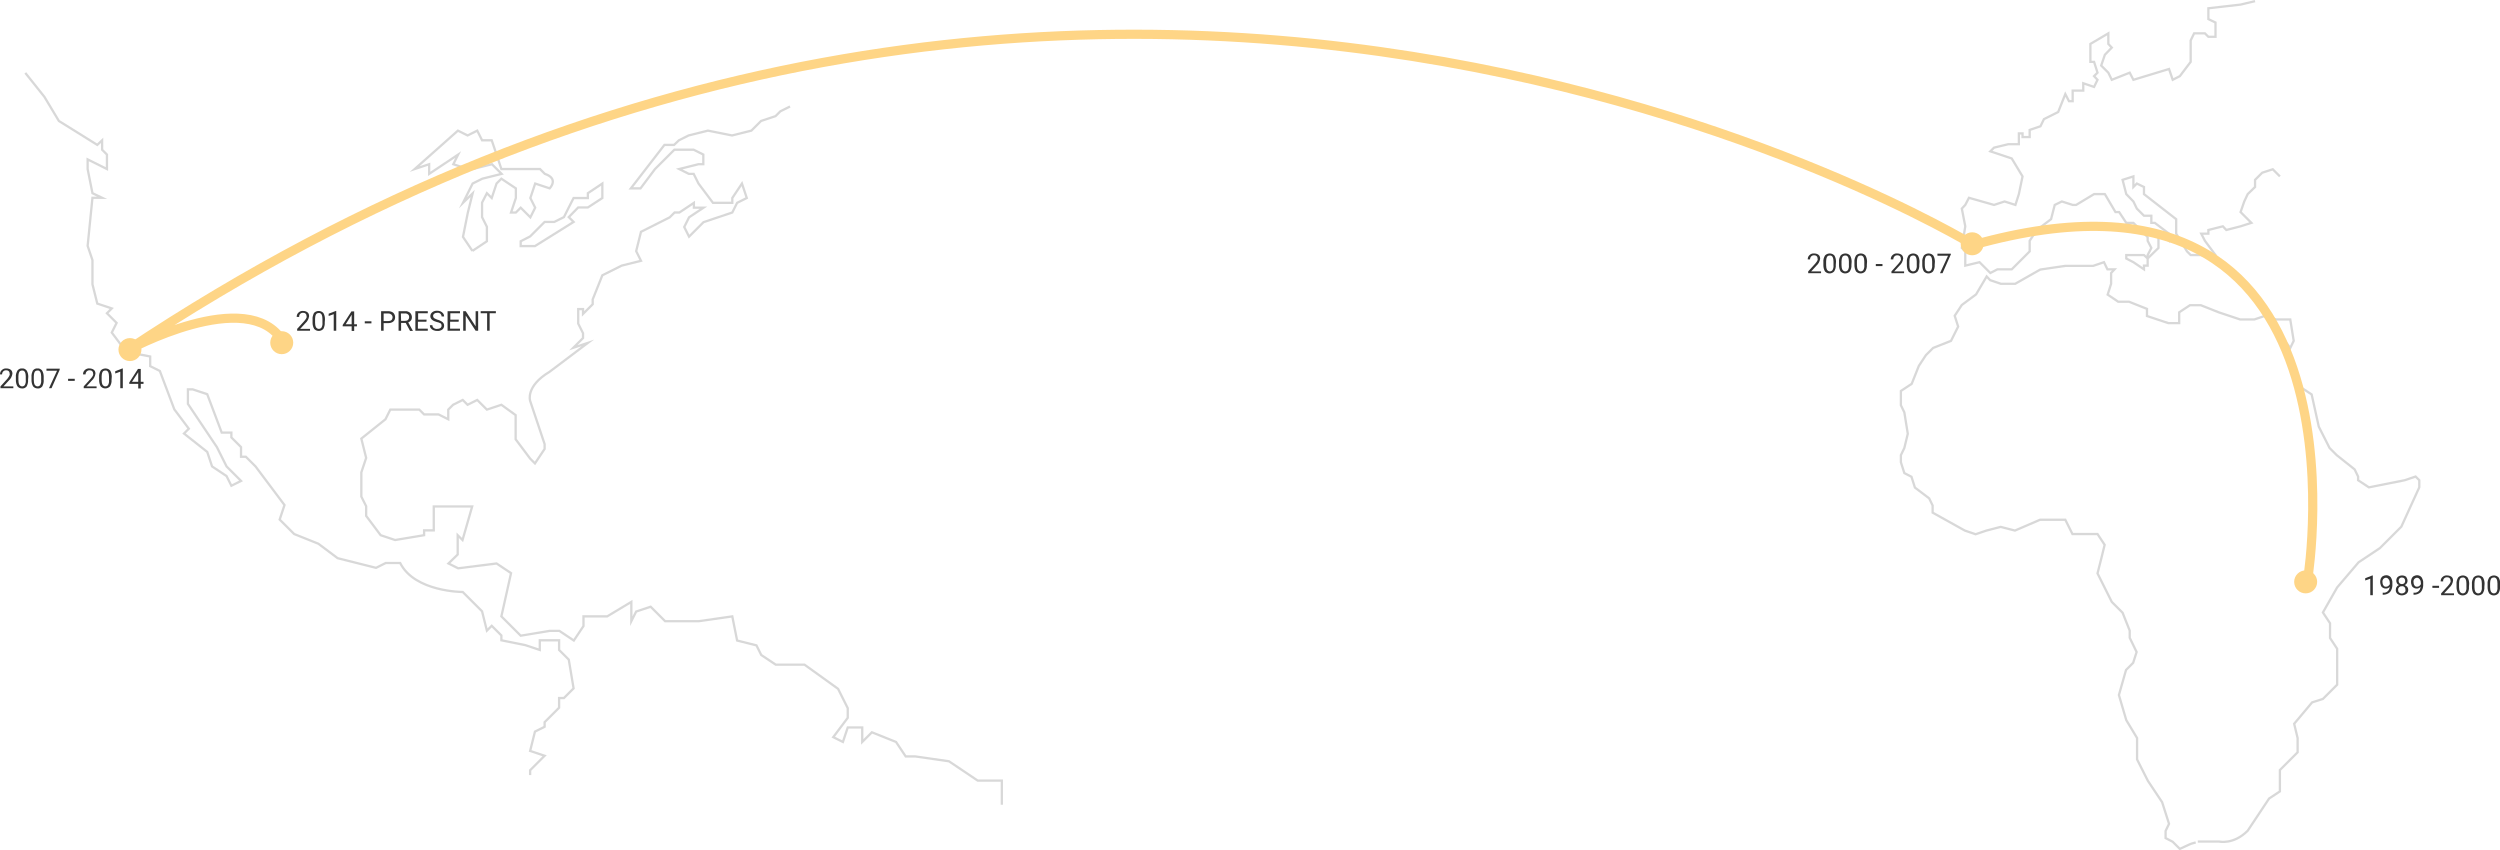 <?xml version="1.0" encoding="utf-8"?>
<!-- Generator: Adobe Illustrator 21.1.0, SVG Export Plug-In . SVG Version: 6.00 Build 0)  -->
<svg version="1.1" id="Layer_1" xmlns="http://www.w3.org/2000/svg" xmlns:xlink="http://www.w3.org/1999/xlink" x="0px" y="0px"
	 viewBox="0 0 1087 369.6" style="enable-background:new 0 0 1087 369.6;" xml:space="preserve">
<style type="text/css">
	.st0{fill:none;stroke:#d8d8d8;stroke-miterlimit:10;}
	.st1{fill:none;stroke:#FED586;stroke-width:4;stroke-linecap:round;stroke-miterlimit:10;}
	.st2{fill:#333333;}
	.st3{fill:#FED586;}
  #map {
  stroke-dasharray:4000;
  stroke-dashoffset:0;
  -webkit-animation: dash 4s linear forwards;
  }
  @-webkit-keyframes dash {
  from {
  stroke-dashoffset: 4000;
  }
  to {
  stroke-dashoffset: 0;
  }
  }
  #line {
  stroke-dasharray:4000;
  stroke-dashoffset:0;
  -webkit-animation: dash 15s linear forwards;
  }
  @-webkit-keyframes dash {
  from {
  stroke-dashoffset: 4000;
  }
  to {
  stroke-dashoffset: 0;
  }
  }
</style>
<title>map_1</title>
<g id="Layer_2">
	<g id="Layer_1-2">
		<path id="map"  class="st0" d="M955.6,365.9h9.3c0,0,6.2,1.5,12.4-4.7l9.3-14l4.7-3.1v-9.3l1.5-1.5l6.2-6.2v-6.2l-1.5-6.2l7.8-9.3l4.7-1.5
			l6.2-6.2v-15.6l-3.1-4.7V271l-3.1-4.7l6.2-10.9l9.3-10.9l9.3-6.2l9.3-9.3l7.8-17.1v-3.1l-1.6-1.6l-4.7,1.6l-15.6,3.1l-4.7-3.1
			v-1.6l-1.5-3.1l-7.8-6.2l-3.1-3.1l-4.7-9.3l-3.1-14l-4.7-3.1l-7-17.4l-2.3-5.9l4.7,6.2l1.5-3.1l-1.5-9.3h-6.2l-4.7-1.6l-4.7,1.6
			h-6.2l-9.3-3.1l-7.8-3.1h-4.7l-4.7,3.1v4.7h-4.7l-9.3-3.1v-3.1l-7.8-3.1h-4.7l-4.6-3.1l1.5-4.7v-4.7l1.5-1.6h-3.1l-1.5-3.1
			l-4.7,1.6H898l-10.9,1.6l-10.9,6.2H870l-4.7-1.6l-1.5-1.6l-4.6,7.8l-6.2,4.6l-3.1,4.7l1.5,4.7l-3.1,6.2l-7.8,3.1l-3.1,3.1
			l-3.1,4.7l-3.1,7.8l-4.7,3.1v6.2l1.5,3.1l1.5,9.3l-1.5,6.2l-1.5,3.1v3.1l1.5,4.7l3.1,1.6l1.5,4.7l6.2,4.7l1.5,3.1v3.1l14,7.8
			l4.7,1.6l4.7-1.6l6.2-1.6l6.2,1.6l10.9-4.7H898l3.1,6.2H912l3.1,4.7l-1.5,6.1l-1.6,6.3l6.2,12.4l4.7,4.7l3.1,7.8v3.1l1.5,3.1
			l1.5,3.1l-1.5,4.7l-3.1,3.1l-3.1,10.9l3.2,10.9l4.7,7.8v9.3l4.7,9.3l6.2,9.3l1.5,4.7l1.5,4.7l-1.5,3.1v3.1l3.1,1.6l3.1,3.1
			c0,0,2.1-1,4.1-1.9c0.4-0.2,0.7-0.3,1-0.4l1.8-0.5"/>
		<polyline id="map" class="st0" points="980.5,0.5 974.2,2 960.2,3.6 960.2,8.3 963.3,9.8 963.3,16 960.2,16
			958.7,14.5 954,14.5 952.5,17.6 952.5,26.9 947.8,33.1 944.7,34.7 943.1,30 927.6,34.7 926,31.6 918.2,34.7 916.7,31.6
			913.6,28.5 915.2,23.8 918.2,20.7 916.7,19.1 916.7,14.5 908.9,19.1 908.9,26.9 910.5,26.9 912,31.6 910.5,33.1 912,34.7
			910.5,37.8 905.8,36.2 905.8,39.4 901.2,39.4 901.2,44 899.6,44 898,40.9 894.9,48.7 888.7,51.8 887.2,54.9 882.5,56.5
			882.5,59.6 879.4,59.6 879.4,58 877.8,58 877.8,62.7 873.2,62.7 867,64.2 865.4,65.8 874.7,68.9 879.4,76.7 877.8,84.4
			876.3,89.1 871.6,87.6 867,89.1 856.1,86 854.5,89.1 853,90.7 854.5,98.4 853,107.8 854.5,109.3 854.5,115.5 860.7,114
			865.4,118.7 868.5,117.1 874.7,117.1 882.5,109.3 882.5,104.7 885.6,100 891.8,95.3 893.4,89.1 896.5,87.6 901.2,89.1 902.7,89.1
			910.5,84.4 915.2,84.4 919.8,92.2 921.4,92.2 924.5,96.9 927.6,96.9 933.8,103.1 933.8,104.7 935.4,107.8 933.8,110.9
			933.8,112.4 933.8,115.5 932.2,115.5 932.2,117.1 927.6,114 924.5,112.4 924.5,110.9 932.2,110.9 933.8,112.4 938.5,107.8
			938.5,103.1 938.5,101.6 943.1,104.7 943.1,101.6 936.9,96.9 935.4,96.9 935.4,93.8 932.2,93.8 929.1,90.7 927.6,87.6 924.5,84.4
			922.9,78.2 927.6,76.7 927.6,81.3 929.1,79.8 932.2,81.3 932.2,84.4 946.2,95.3 946.2,101.6 950.9,109.3 952.5,110.9 957.1,110.9
			961.8,112.4 963.3,110.9 958.7,104.7 957.1,101.6 960.2,101.6 960.2,100 966.5,98.4 968,100 974.2,98.4 978.9,96.9 974.2,92.2
			975.8,87.6 977.3,84.4 980.5,81.3 980.5,78.2 983.6,75.1 988.2,73.6 991.3,76.7 		"/>
		<path id="map" class="st0" d="M230.5,337v-2.1l6.3-6.3l-6.3-2.1l2.1-8.4l4.2-2.1V314l6.3-6.3v-4.2h2.1l4.2-4.2
			l-2.1-12.5l-4.2-4.2v-4.2h-8.4v4.2l-6.3-2.1l-10.4-2.1v-2.1l-4.2-4.2l-2.1,2.1l-2.1-8.4l-8.4-8.4c0,0-20.9,0-27.2-12.6h-6.3
			l-4.2,2.1l-16.7-4.2l-8.4-6.3l-10.5-4.2l-6.3-6.3l2.1-6.3l-6.3-8.4l-6.3-8.4l-4.2-4.2h-2.1v-4.2l-4.2-4.2v-2.1h-4.2l-6.3-16.7
			l-6.3-2.1h-2.1v6.3l12.6,18.8l4.2,8.4l6.3,6.3l-4.2,2.1l-2.1-4.2l-6.3-4.2l-2.1-6.3L80,188.5l2.1-2.1l-6.3-8.4l-6.3-16.7l-4.2-2.1
			v-4.2L54.9,153l-6.3-8.4l2.1-4.2l-4.2-4.2l2.1-2.1l-6.3-2.1l-2.1-8.4v-10.5l-2.1-6.2l2.1-20.9h4.2L40.2,84l-2.1-10.5v-4.2l8.4,4.2
			v-6.3l-2.1-2.1V61l-2.1,2L25.6,52.6l-6.3-10.5L11,31.7"/>
		<path id="map" class="st0" d="M343.5,46.3l-4.2,2.1l-2.1,2.1l-6.3,2.1l-4.2,4.2l-8.4,2.1l-10.5-2.1l-8.4,2.1
			l-4.2,2.1l-2.1,2h-4.2l-14.6,18.9h4.2l6.3-8.4l8.4-8.4h8.4l4.2,2.1v4.2h-2.1l-8.4,2.1l4.2,2.1h2.1l2.1,4.2l6.3,8.4h8.4v-2.1
			l4.2-6.3l2.1,6.3l-4.2,2.1l-2.1,4.2l-12.5,4.2l-6.3,6.3l-2.1-4.2l2.1-4.2l6.3-4.2h-4.2v-2.1l-6.3,4.2h-2.1l-2.1,2.1l-12.5,6.3
			l-2.1,8.4l2.1,4.2l-8.4,2.1l-4.2,2.1l-4.2,2.1l-4.2,10.5v2.1l-4.2,4.2v-2.1h-2.1v6.3l2.1,4.2v2.1l-4.2,4.2l6.3-2.1l-16.7,12.6
			c-10.5,6.3-8.4,12.6-8.4,12.6l6.3,18.8v2.1l-4.2,6.3l-2.1-2.1l-6.3-8.4v-10.5L218,176l-6.3,2.1l-2.1-2.1l-2.1-2.1l-4.2,2.1
			l-2.1-2.1l-4.2,2.1l-2.1,2.1v4.2l-4.2-2.1h-6.3l-2.1-2.1h-12.6l-2.1,4.2l-10.5,8.4l2.1,8.4l-2.1,6.3v10.5l2.1,4.2v4.2l6.3,8.4
			l6.3,2.1l12.6-2.1v-2.1h4.2v-10.4h16.7l-4.2,14.6l-2.1-2.1v8.4L195,245l4.2,2.1l16.7-2.1l6.3,4.2L218,268l8.4,8.4l12.6-2.1h4.2
			l6.3,4.2l4.2-6.3V268H264l10.5-6.3v8.4l2.1-4.2l6.3-2.1l6.3,6.3h14.6l14.6-2.1l2.1,10.5l8.4,2.1l2.1,4.2l6.3,4.2h12.5l14.6,10.5
			l4.2,8.4v4.2l-6.3,8.4l4.2,2.1l2.1-6.3h6.3v6.3l4.2-4.2l10.5,4.2l4.2,6.3h4.2l14.6,2.1l12.5,8.4h10.5v10.5"/>
		<path id="map" class="st0" d="M205.4,109.1l6.3-4.2v-6.3l-2.1-4.2v-6.3l2.1-4.1l2.1,2.1l2.1-6.3l2.1-2.1l6.3,4.2v4.2
			l-2.1,6.3h2.1l2.1-2.1l2.1,2.1l2.1,2.1l2.1-4.2l-2.1-4.2l2.1-6.3l6.3,2.1c0,0,4.2-4.2-2.1-6.3l-2.1-2.1H218l-2.1-6.3l-2.1-6.2
			h-4.2l-2.1-4.2l-4.2,2.1l-4.2-2.1l-18.8,16.7l6.3-2.1v4.2l12.6-8.4l-2.1,4.2l6.3,2.1h2.1l8.4-2.1l2.1,2.1l2.1,2.1l-8.4,2.1
			l-4.2,2.1l-4.2,8.4l4.2-4.1l-2.1,8.4l-2.1,10.5L205.4,109.1"/>
		<polygon id="map" class="st0" points="261.9,79.8 255.6,84 255.6,86.1 249.4,86.1 247.3,90.2 245.2,94.4 241,96.5
			236.8,96.5 230.5,102.8 226.4,104.9 226.4,107 232.6,107 249.4,96.5 247.3,94.4 251.4,90.2 255.6,90.2 261.9,86.1 		"/>
		<path id="line" class="st1" d="M1003.5,251c0,0,31-194-145.5-144.5c0,0-383-234-803,46c0,0,53-29,68-4"/>
		<path class="st2" d="M1031.7,258.8h-1.1v-7.2l-2.2,0.8v-1l3.1-1.2h0.2L1031.7,258.8z"/>
		<path class="st2" d="M1039.1,255.1c-0.2,0.3-0.5,0.5-0.8,0.6c-0.3,0.2-0.7,0.2-1,0.2c-0.5,0-0.9-0.1-1.3-0.4
			c-0.4-0.2-0.7-0.6-0.8-1c-0.2-0.5-0.3-1-0.3-1.5c0-0.5,0.1-1.1,0.3-1.5c0.2-0.4,0.5-0.8,0.9-1c0.4-0.2,0.9-0.4,1.4-0.4
			c0.8,0,1.5,0.3,2,0.9c0.5,0.8,0.8,1.7,0.7,2.6v0.2c0.1,1.3-0.2,2.6-1,3.6c-0.8,0.8-1.9,1.2-3,1.2h-0.2v-0.9h0.2
			c1.4,0.2,2.7-0.9,2.8-2.3C1039.1,255.4,1039.1,255.2,1039.1,255.1L1039.1,255.1z M1037.4,255.1c0.4,0,0.7-0.1,1-0.3
			c0.3-0.2,0.5-0.5,0.7-0.8v-0.4c0-0.6-0.1-1.2-0.5-1.7c-0.4-0.7-1.3-0.9-1.9-0.5c-0.1,0.1-0.3,0.2-0.4,0.3
			c-0.3,0.4-0.5,0.9-0.4,1.4c0,0.5,0.1,1,0.4,1.4C1036.5,254.9,1036.9,255.1,1037.4,255.1z"/>
		<path class="st2" d="M1046.8,252.5c0,0.4-0.1,0.8-0.3,1.1c-0.2,0.3-0.5,0.6-0.9,0.8c0.4,0.2,0.8,0.5,1.1,0.8
			c0.3,0.4,0.4,0.8,0.4,1.2c0,0.7-0.2,1.3-0.8,1.8c-1.2,0.9-2.8,0.9-3.9,0c-0.5-0.4-0.8-1.1-0.7-1.8c0-0.4,0.1-0.9,0.4-1.2
			c0.2-0.4,0.6-0.7,1-0.8c-0.4-0.2-0.7-0.4-0.9-0.8c-0.2-0.3-0.3-0.7-0.3-1.1c0-0.6,0.2-1.3,0.7-1.7c1.1-0.8,2.6-0.8,3.6,0
			C1046.5,251.3,1046.8,251.9,1046.8,252.5z M1045.9,256.5c0-0.4-0.1-0.9-0.4-1.2c-0.3-0.3-0.7-0.5-1.2-0.4
			c-0.8-0.1-1.6,0.6-1.6,1.4c0,0.1,0,0.1,0,0.2c0,0.4,0.1,0.8,0.4,1.1c0.7,0.6,1.7,0.6,2.4,0C1045.8,257.4,1046,256.9,1045.9,256.5
			L1045.9,256.5z M1044.3,251.1c-0.4,0-0.7,0.1-1,0.4c-0.5,0.6-0.5,1.5,0,2.1c0.6,0.5,1.5,0.5,2.1,0c0.5-0.6,0.5-1.5,0-2.1
			C1045.1,251.2,1044.7,251.1,1044.3,251.1L1044.3,251.1z"/>
		<path class="st2" d="M1052.5,255.1c-0.2,0.3-0.5,0.5-0.8,0.6c-0.3,0.2-0.7,0.2-1,0.2c-0.5,0-0.9-0.1-1.3-0.4
			c-0.4-0.2-0.7-0.6-0.8-1c-0.2-0.5-0.3-1-0.3-1.5c0-0.5,0.1-1.1,0.3-1.5c0.2-0.4,0.5-0.8,0.9-1c0.4-0.2,0.9-0.4,1.4-0.4
			c0.8,0,1.5,0.3,2,0.9c0.5,0.8,0.8,1.7,0.7,2.6v0.2c0.1,1.3-0.2,2.6-1,3.6c-0.8,0.8-1.9,1.2-3,1.2h-0.2v-0.9h0.2
			c1.4,0.2,2.7-0.9,2.8-2.3C1052.5,255.4,1052.5,255.2,1052.5,255.1L1052.5,255.1z M1050.9,255.1c0.4,0,0.7-0.1,1-0.3
			c0.3-0.2,0.5-0.5,0.7-0.8v-0.4c0-0.6-0.1-1.2-0.5-1.7c-0.4-0.7-1.3-0.9-1.9-0.5c-0.1,0.1-0.3,0.2-0.4,0.3
			c-0.3,0.4-0.5,0.9-0.4,1.4c0,0.5,0.1,1,0.4,1.4C1050,254.9,1050.4,255.1,1050.9,255.1z"/>
		<path class="st2" d="M1060.5,255.6h-2.9v-0.9h2.9V255.6z"/>
		<path class="st2" d="M1067,258.8h-5.6V258l3-3.3c0.3-0.4,0.7-0.8,0.9-1.2c0.2-0.3,0.3-0.7,0.2-1c0-0.4-0.1-0.8-0.4-1.1
			c-0.3-0.3-0.7-0.4-1.1-0.4c-0.5,0-0.9,0.1-1.3,0.5c-0.3,0.3-0.5,0.8-0.4,1.3h-1.1c0-0.7,0.2-1.4,0.8-1.9c0.5-0.5,1.3-0.8,2-0.7
			c0.7,0,1.4,0.2,1.9,0.6c0.5,0.4,0.7,1,0.7,1.7c-0.2,1.2-0.7,2.2-1.6,3l-2.3,2.5h4.3V258.8z"/>
		<path class="st2" d="M1073.5,255.2c0.1,1-0.2,2-0.7,2.8c-1,1.1-2.7,1.2-3.8,0.2c-0.1-0.1-0.2-0.2-0.2-0.2
			c-0.5-0.8-0.7-1.8-0.7-2.7v-1.4c-0.1-1,0.2-1.9,0.7-2.8c1-1.1,2.8-1.2,3.9-0.2c0.1,0.1,0.1,0.1,0.2,0.2c0.5,0.8,0.7,1.8,0.7,2.7
			L1073.5,255.2z M1072.4,253.7c0-0.7-0.1-1.4-0.4-2c-0.3-0.4-0.7-0.7-1.2-0.6c-0.5,0-1,0.2-1.2,0.6c-0.3,0.6-0.4,1.3-0.4,1.9v1.7
			c0,0.7,0.1,1.4,0.4,2c0.3,0.4,0.7,0.7,1.2,0.7c0.5,0,0.9-0.2,1.2-0.6c0.3-0.6,0.5-1.3,0.4-2L1072.4,253.7z"/>
		<path class="st2" d="M1080.2,255.2c0.1,1-0.2,2-0.7,2.8c-1,1.1-2.7,1.2-3.8,0.2c-0.1-0.1-0.2-0.2-0.2-0.2
			c-0.5-0.8-0.7-1.8-0.7-2.7v-1.4c-0.1-1,0.2-1.9,0.7-2.8c1-1.1,2.8-1.2,3.9-0.2c0.1,0.1,0.1,0.1,0.2,0.2c0.5,0.8,0.7,1.8,0.7,2.7
			L1080.2,255.2z M1079.1,253.7c0-0.7-0.1-1.4-0.4-2c-0.3-0.4-0.7-0.7-1.2-0.6c-0.5,0-1,0.2-1.2,0.6c-0.3,0.6-0.4,1.3-0.4,1.9v1.7
			c0,0.7,0.1,1.4,0.4,2c0.3,0.4,0.7,0.7,1.2,0.7c0.5,0,0.9-0.2,1.2-0.6c0.3-0.6,0.5-1.3,0.4-2L1079.1,253.7z"/>
		<path class="st2" d="M1087,255.2c0.1,1-0.2,2-0.7,2.8c-1,1.1-2.7,1.2-3.8,0.2c-0.1-0.1-0.2-0.2-0.2-0.2c-0.5-0.8-0.7-1.8-0.7-2.7
			v-1.4c-0.1-1,0.2-1.9,0.7-2.8c1-1.1,2.8-1.2,3.9-0.2c0.1,0.1,0.1,0.1,0.2,0.2c0.5,0.8,0.7,1.8,0.7,2.7L1087,255.2z M1085.9,253.7
			c0-0.7-0.1-1.4-0.4-2c-0.3-0.4-0.7-0.7-1.2-0.6c-0.5,0-1,0.2-1.2,0.6c-0.3,0.6-0.4,1.3-0.4,1.9v1.7c0,0.7,0.1,1.4,0.4,2
			c0.3,0.4,0.7,0.7,1.2,0.7c0.5,0,0.9-0.2,1.2-0.6c0.3-0.6,0.5-1.3,0.4-2L1085.9,253.7z"/>
		<path class="st2" d="M791.8,118.8h-5.6v-0.8l3-3.3c0.3-0.4,0.7-0.8,0.9-1.2c0.2-0.3,0.3-0.7,0.2-1c0-0.4-0.1-0.8-0.4-1.1
			c-0.3-0.3-0.7-0.4-1.1-0.4c-0.5,0-0.9,0.1-1.3,0.5c-0.3,0.3-0.5,0.8-0.5,1.3H786c0-0.7,0.2-1.4,0.8-1.9c0.5-0.5,1.3-0.8,2-0.7
			c0.7,0,1.4,0.2,1.9,0.6c0.5,0.4,0.7,1,0.7,1.7c-0.2,1.2-0.7,2.2-1.6,3l-2.3,2.5h4.3L791.8,118.8z"/>
		<path class="st2" d="M798.2,115.2c0.1,1-0.2,2-0.7,2.8c-1,1.1-2.7,1.2-3.8,0.2c-0.1-0.1-0.2-0.2-0.2-0.2c-0.5-0.8-0.7-1.8-0.7-2.7
			v-1.4c-0.1-1,0.2-1.9,0.7-2.8c1-1.1,2.8-1.2,3.9-0.2c0.1,0.1,0.1,0.1,0.2,0.2c0.5,0.8,0.7,1.8,0.7,2.7L798.2,115.2z M797.2,113.7
			c0-0.7-0.1-1.4-0.4-2c-0.3-0.4-0.7-0.7-1.2-0.6c-0.5,0-1,0.2-1.2,0.6c-0.3,0.6-0.4,1.3-0.4,1.9v1.7c0,0.7,0.1,1.4,0.4,2
			c0.3,0.4,0.7,0.7,1.2,0.7c0.5,0,0.9-0.2,1.2-0.6c0.3-0.6,0.5-1.3,0.4-2L797.2,113.7z"/>
		<path class="st2" d="M805,115.2c0.1,1-0.2,2-0.7,2.8c-1,1.1-2.7,1.2-3.8,0.2c-0.1-0.1-0.2-0.2-0.2-0.2c-0.5-0.8-0.7-1.8-0.7-2.7
			v-1.4c-0.1-1,0.2-1.9,0.7-2.8c1-1.1,2.8-1.2,3.9-0.2c0.1,0.1,0.1,0.1,0.2,0.2c0.5,0.8,0.7,1.8,0.7,2.7L805,115.2z M803.9,113.7
			c0-0.7-0.1-1.4-0.4-2c-0.3-0.4-0.7-0.7-1.2-0.6c-0.5,0-1,0.2-1.2,0.6c-0.3,0.6-0.4,1.3-0.4,1.9v1.7c0,0.7,0.1,1.4,0.4,2
			c0.3,0.4,0.7,0.7,1.2,0.7c0.5,0,0.9-0.2,1.2-0.6c0.3-0.6,0.5-1.3,0.4-2L803.9,113.7z"/>
		<path class="st2" d="M811.7,115.2c0.1,1-0.2,2-0.7,2.8c-1,1.1-2.7,1.2-3.8,0.2c-0.1-0.1-0.2-0.2-0.2-0.2c-0.5-0.8-0.7-1.8-0.7-2.7
			v-1.4c-0.1-1,0.2-1.9,0.7-2.8c1-1.1,2.8-1.2,3.9-0.2c0.1,0.1,0.1,0.1,0.2,0.2c0.5,0.8,0.7,1.8,0.7,2.7L811.7,115.2z M810.6,113.7
			c0-0.7-0.1-1.4-0.4-2c-0.3-0.4-0.7-0.7-1.2-0.6c-0.5,0-1,0.2-1.2,0.6c-0.3,0.6-0.4,1.3-0.4,1.9v1.7c0,0.7,0.1,1.4,0.4,2
			c0.3,0.4,0.7,0.7,1.2,0.7c0.5,0,0.9-0.2,1.2-0.6c0.3-0.6,0.5-1.3,0.4-2L810.6,113.7z"/>
		<path class="st2" d="M818.5,115.7h-2.9v-0.9h2.9L818.5,115.7z"/>
		<path class="st2" d="M828,118.8h-5.6v-0.8l3-3.3c0.3-0.4,0.7-0.8,0.9-1.2c0.2-0.3,0.3-0.7,0.2-1c0-0.4-0.1-0.8-0.4-1.1
			c-0.3-0.3-0.7-0.4-1.1-0.4c-0.5,0-0.9,0.1-1.3,0.5c-0.3,0.3-0.5,0.8-0.5,1.3h-1.1c0-0.7,0.2-1.4,0.8-1.9c0.5-0.5,1.3-0.8,2-0.7
			c0.7,0,1.4,0.2,1.9,0.6c0.5,0.4,0.7,1,0.7,1.7c-0.2,1.2-0.7,2.2-1.6,3l-2.3,2.5h4.3V118.8z"/>
		<path class="st2" d="M834.5,115.2c0.1,1-0.2,2-0.7,2.8c-1,1.1-2.7,1.2-3.8,0.2c-0.1-0.1-0.2-0.2-0.2-0.2c-0.5-0.8-0.7-1.8-0.7-2.7
			v-1.4c-0.1-1,0.2-1.9,0.7-2.8c1-1.1,2.8-1.2,3.9-0.2c0.1,0.1,0.1,0.1,0.2,0.2c0.5,0.8,0.7,1.8,0.7,2.7L834.5,115.2z M833.4,113.7
			c0-0.7-0.1-1.4-0.4-2c-0.3-0.4-0.7-0.7-1.2-0.6c-0.5,0-1,0.2-1.2,0.6c-0.3,0.6-0.4,1.3-0.4,1.9v1.7c0,0.7,0.1,1.4,0.4,2
			c0.3,0.4,0.7,0.7,1.2,0.7c0.5,0,0.9-0.2,1.2-0.6c0.3-0.6,0.5-1.3,0.4-2L833.4,113.7z"/>
		<path class="st2" d="M841.2,115.2c0.1,1-0.2,2-0.7,2.8c-1,1.1-2.7,1.2-3.8,0.2c-0.1-0.1-0.2-0.2-0.2-0.2c-0.5-0.8-0.7-1.8-0.7-2.7
			v-1.4c-0.1-1,0.2-1.9,0.7-2.8c1-1.1,2.8-1.2,3.9-0.2c0.1,0.1,0.1,0.1,0.2,0.2c0.5,0.8,0.7,1.8,0.7,2.7L841.2,115.2z M840.1,113.7
			c0-0.7-0.1-1.4-0.4-2c-0.3-0.4-0.7-0.7-1.2-0.6c-0.5,0-1,0.2-1.2,0.6c-0.3,0.6-0.4,1.3-0.4,1.9v1.7c0,0.7,0.1,1.4,0.4,2
			c0.3,0.4,0.7,0.7,1.2,0.7c0.5,0,0.9-0.2,1.2-0.6c0.3-0.6,0.5-1.3,0.4-2L840.1,113.7z"/>
		<path class="st2" d="M848.1,110.9l-3.5,7.9h-1.1l3.5-7.6h-4.6v-0.9h5.8V110.9z"/>
		<path class="st2" d="M5.8,168.8H0.2v-0.8l3-3.3c0.3-0.4,0.6-0.8,0.8-1.2c0.2-0.3,0.3-0.7,0.2-1c0-0.4-0.1-0.8-0.4-1.1
			c-0.3-0.3-0.7-0.4-1.1-0.4c-0.5,0-0.9,0.1-1.3,0.5c-0.3,0.3-0.5,0.8-0.5,1.3H0c0-0.7,0.2-1.4,0.8-1.9c0.5-0.5,1.3-0.8,2-0.7
			c0.7,0,1.4,0.2,1.9,0.6c0.5,0.4,0.7,1,0.7,1.7c-0.2,1.2-0.7,2.2-1.6,3l-2.3,2.5h4.3V168.8z"/>
		<path class="st2" d="M12.2,165.2c0.1,1-0.2,2-0.6,2.8c-0.5,0.6-1.2,1-2,0.9c-0.8,0-1.5-0.3-2-0.9c-0.5-0.8-0.7-1.8-0.7-2.7v-1.4
			c-0.1-1,0.2-1.9,0.7-2.8c0.5-0.6,1.2-1,2-0.9c0.8-0.1,1.5,0.3,2,0.9c0.5,0.8,0.7,1.8,0.7,2.7L12.2,165.2z M11.2,163.7
			c0-0.7-0.1-1.4-0.4-2c-0.3-0.4-0.7-0.7-1.2-0.6c-0.5,0-1,0.2-1.2,0.6C8.1,162.3,8,163,8,163.6v1.7c0,0.7,0.1,1.4,0.4,2
			c0.3,0.4,0.7,0.7,1.2,0.7c0.5,0,0.9-0.2,1.2-0.6c0.3-0.6,0.5-1.3,0.4-2L11.2,163.7z"/>
		<path class="st2" d="M19,165.2c0.1,1-0.2,2-0.6,2.8c-0.5,0.6-1.2,1-2,0.9c-0.8,0-1.5-0.3-2-0.9c-0.5-0.8-0.7-1.8-0.7-2.7v-1.4
			c-0.1-1,0.2-1.9,0.6-2.8c0.5-0.6,1.2-1,2-0.9c0.8-0.1,1.5,0.3,2,0.9c0.5,0.8,0.7,1.8,0.7,2.7L19,165.2z M17.9,163.7
			c0-0.7-0.1-1.4-0.4-2c-0.3-0.4-0.7-0.7-1.2-0.6c-0.5,0-1,0.2-1.2,0.6c-0.3,0.6-0.4,1.3-0.4,1.9v1.7c0,0.7,0.1,1.4,0.4,2
			c0.3,0.4,0.7,0.7,1.2,0.7c0.5,0,0.9-0.2,1.2-0.6c0.3-0.6,0.5-1.3,0.4-2L17.9,163.7z"/>
		<path class="st2" d="M25.9,160.9l-3.5,7.9h-1.1l3.5-7.6h-4.6v-0.9h5.8L25.9,160.9z"/>
		<path class="st2" d="M32.5,165.6h-2.9v-0.9h2.9V165.6z"/>
		<path class="st2" d="M42,168.8h-5.6v-0.8l3-3.3c0.3-0.4,0.7-0.8,0.9-1.2c0.2-0.3,0.3-0.7,0.2-1c0-0.4-0.1-0.8-0.4-1.1
			c-0.3-0.3-0.7-0.4-1.1-0.4c-0.5,0-0.9,0.1-1.3,0.5c-0.3,0.3-0.5,0.8-0.5,1.3h-1.1c0-0.7,0.2-1.4,0.8-1.9c0.5-0.5,1.3-0.8,2-0.7
			c0.7,0,1.4,0.2,1.9,0.6c0.5,0.4,0.7,1,0.7,1.7c-0.2,1.2-0.7,2.2-1.6,3l-2.3,2.5H42V168.8z"/>
		<path class="st2" d="M48.5,165.2c0.1,1-0.2,2-0.7,2.8c-1,1.1-2.7,1.2-3.8,0.2c-0.1-0.1-0.2-0.2-0.2-0.2c-0.5-0.8-0.7-1.8-0.7-2.7
			v-1.4c-0.1-1,0.2-1.9,0.7-2.8c1-1.1,2.8-1.2,3.9-0.2c0.1,0.1,0.1,0.1,0.2,0.2c0.5,0.8,0.7,1.8,0.7,2.7L48.5,165.2z M47.4,163.7
			c0-0.7-0.1-1.4-0.4-2c-0.3-0.4-0.7-0.7-1.2-0.6c-0.5,0-1,0.2-1.2,0.6c-0.3,0.6-0.4,1.3-0.4,1.9v1.7c0,0.7,0.1,1.4,0.4,2
			c0.3,0.4,0.7,0.7,1.2,0.7c0.5,0,0.9-0.2,1.2-0.6c0.3-0.6,0.5-1.3,0.4-2L47.4,163.7z"/>
		<path class="st2" d="M53.4,168.8h-1.1v-7.2l-2.2,0.8v-1l3.1-1.2h0.2V168.8z"/>
		<path class="st2" d="M61.2,166h1.2v0.9h-1.2v2h-1.1v-2h-3.9v-0.6l3.8-5.9h1.2L61.2,166z M57.4,166h2.7v-4.2l-0.1,0.2L57.4,166z"/>
		<path class="st2" d="M134.8,143.8h-5.6v-0.8l3-3.3c0.3-0.4,0.7-0.8,0.9-1.2c0.2-0.3,0.3-0.7,0.2-1c0-0.4-0.1-0.8-0.4-1.1
			c-0.3-0.3-0.7-0.4-1.1-0.4c-0.5,0-0.9,0.1-1.3,0.5c-0.3,0.3-0.5,0.8-0.4,1.3H129c0-0.7,0.2-1.4,0.8-1.9c0.5-0.5,1.3-0.8,2-0.7
			c0.7,0,1.4,0.2,1.9,0.6c0.5,0.4,0.7,1,0.7,1.7c-0.2,1.2-0.7,2.2-1.6,3l-2.3,2.5h4.3L134.8,143.8z"/>
		<path class="st2" d="M141.2,140.2c0.1,1-0.2,2-0.6,2.8c-1,1.1-2.7,1.2-3.8,0.2c-0.1-0.1-0.2-0.2-0.2-0.2c-0.5-0.8-0.7-1.8-0.7-2.7
			v-1.4c-0.1-1,0.2-1.9,0.6-2.8c1-1.1,2.8-1.2,3.9-0.2c0.1,0.1,0.1,0.1,0.2,0.2c0.5,0.8,0.7,1.8,0.7,2.7L141.2,140.2z M140.2,138.7
			c0-0.7-0.1-1.4-0.4-2c-0.3-0.4-0.7-0.7-1.2-0.6c-0.5,0-1,0.2-1.2,0.6c-0.3,0.6-0.4,1.3-0.4,1.9v1.7c0,0.7,0.1,1.4,0.4,2
			c0.3,0.4,0.7,0.7,1.2,0.7c0.5,0,0.9-0.2,1.2-0.6c0.3-0.6,0.5-1.3,0.4-2L140.2,138.7z"/>
		<path class="st2" d="M146.2,143.8h-1.1v-7.2l-2.2,0.8v-1l3.1-1.2h0.2V143.8z"/>
		<path class="st2" d="M154,141h1.2v0.9H154v2h-1.1v-2H149v-0.6l3.8-5.9h1.2V141z M150.3,141h2.6v-4.2l-0.1,0.2L150.3,141z"/>
		<path class="st2" d="M161.5,140.6h-2.9v-0.9h2.9V140.6z"/>
		<path class="st2" d="M166.8,140.5v3.3h-1.1v-8.5h3.1c0.8,0,1.6,0.2,2.2,0.7c0.5,0.5,0.8,1.2,0.8,1.9c0,0.7-0.2,1.4-0.8,1.9
			c-0.6,0.5-1.4,0.7-2.2,0.7L166.8,140.5z M166.8,139.6h2c0.5,0,1-0.1,1.4-0.4c0.3-0.3,0.5-0.8,0.5-1.2c0-0.5-0.2-0.9-0.5-1.2
			c-0.4-0.3-0.8-0.5-1.3-0.5h-2.1L166.8,139.6z"/>
		<path class="st2" d="M176.4,140.4h-2v3.4h-1.1v-8.5h2.8c0.8-0.1,1.6,0.2,2.2,0.7c0.5,0.5,0.8,1.2,0.8,1.9c0,0.5-0.1,1-0.4,1.4
			c-0.3,0.4-0.7,0.7-1.2,0.9l2,3.6v0.1h-1.2L176.4,140.4z M174.4,139.5h1.7c0.5,0,1-0.1,1.3-0.4c0.3-0.3,0.5-0.7,0.5-1.2
			c0-0.5-0.1-0.9-0.5-1.2c-0.4-0.3-0.9-0.5-1.4-0.4h-1.7L174.4,139.5z"/>
		<path class="st2" d="M185.4,139.9h-3.7v3h4.3v0.9h-5.4v-8.5h5.4v0.9h-4.2v2.8h3.7L185.4,139.9z"/>
		<path class="st2" d="M189.9,140c-0.8-0.2-1.5-0.5-2.1-1c-0.4-0.4-0.7-0.9-0.7-1.5c0-0.7,0.3-1.3,0.8-1.7c0.6-0.5,1.3-0.7,2.1-0.7
			c0.5,0,1.1,0.1,1.6,0.3c0.4,0.2,0.8,0.5,1.1,0.9c0.3,0.4,0.4,0.8,0.4,1.3H192c0-0.5-0.2-0.9-0.5-1.2c-0.4-0.3-0.9-0.5-1.4-0.4
			c-0.5,0-0.9,0.1-1.3,0.4c-0.3,0.2-0.5,0.6-0.5,1c0,0.3,0.2,0.7,0.4,0.9c0.5,0.3,1,0.5,1.5,0.7c0.6,0.1,1.1,0.4,1.7,0.7
			c0.4,0.2,0.7,0.5,0.9,0.8c0.2,0.3,0.3,0.7,0.3,1.1c0,0.7-0.3,1.3-0.8,1.7c-0.6,0.4-1.4,0.7-2.2,0.6c-0.6,0-1.1-0.1-1.6-0.3
			c-0.5-0.2-0.9-0.5-1.2-0.9c-0.3-0.4-0.4-0.9-0.4-1.3h1.1c0,0.5,0.2,0.9,0.6,1.2c0.4,0.3,1,0.5,1.5,0.4c0.5,0,1-0.1,1.4-0.4
			c0.3-0.2,0.5-0.6,0.5-1c0-0.4-0.1-0.8-0.4-1C191,140.3,190.5,140.1,189.9,140z"/>
		<path class="st2" d="M199.4,139.9h-3.7v3h4.3v0.9h-5.4v-8.5h5.4v0.9h-4.2v2.8h3.7L199.4,139.9z"/>
		<path class="st2" d="M207.9,143.8h-1.1l-4.3-6.6v6.6h-1.1v-8.5h1.1l4.3,6.6v-6.6h1.1L207.9,143.8z"/>
		<path class="st2" d="M215.6,136.2h-2.7v7.6h-1.1v-7.6H209v-0.9h6.6V136.2z"/>
		<circle class="st3" cx="1002.5" cy="253" r="5"/>
		<circle class="st3" cx="857.5" cy="106" r="5"/>
		<circle class="st3" cx="56.5" cy="152" r="5"/>
		<circle class="st3" cx="122.5" cy="149" r="5"/>
	</g>
</g>
</svg>
